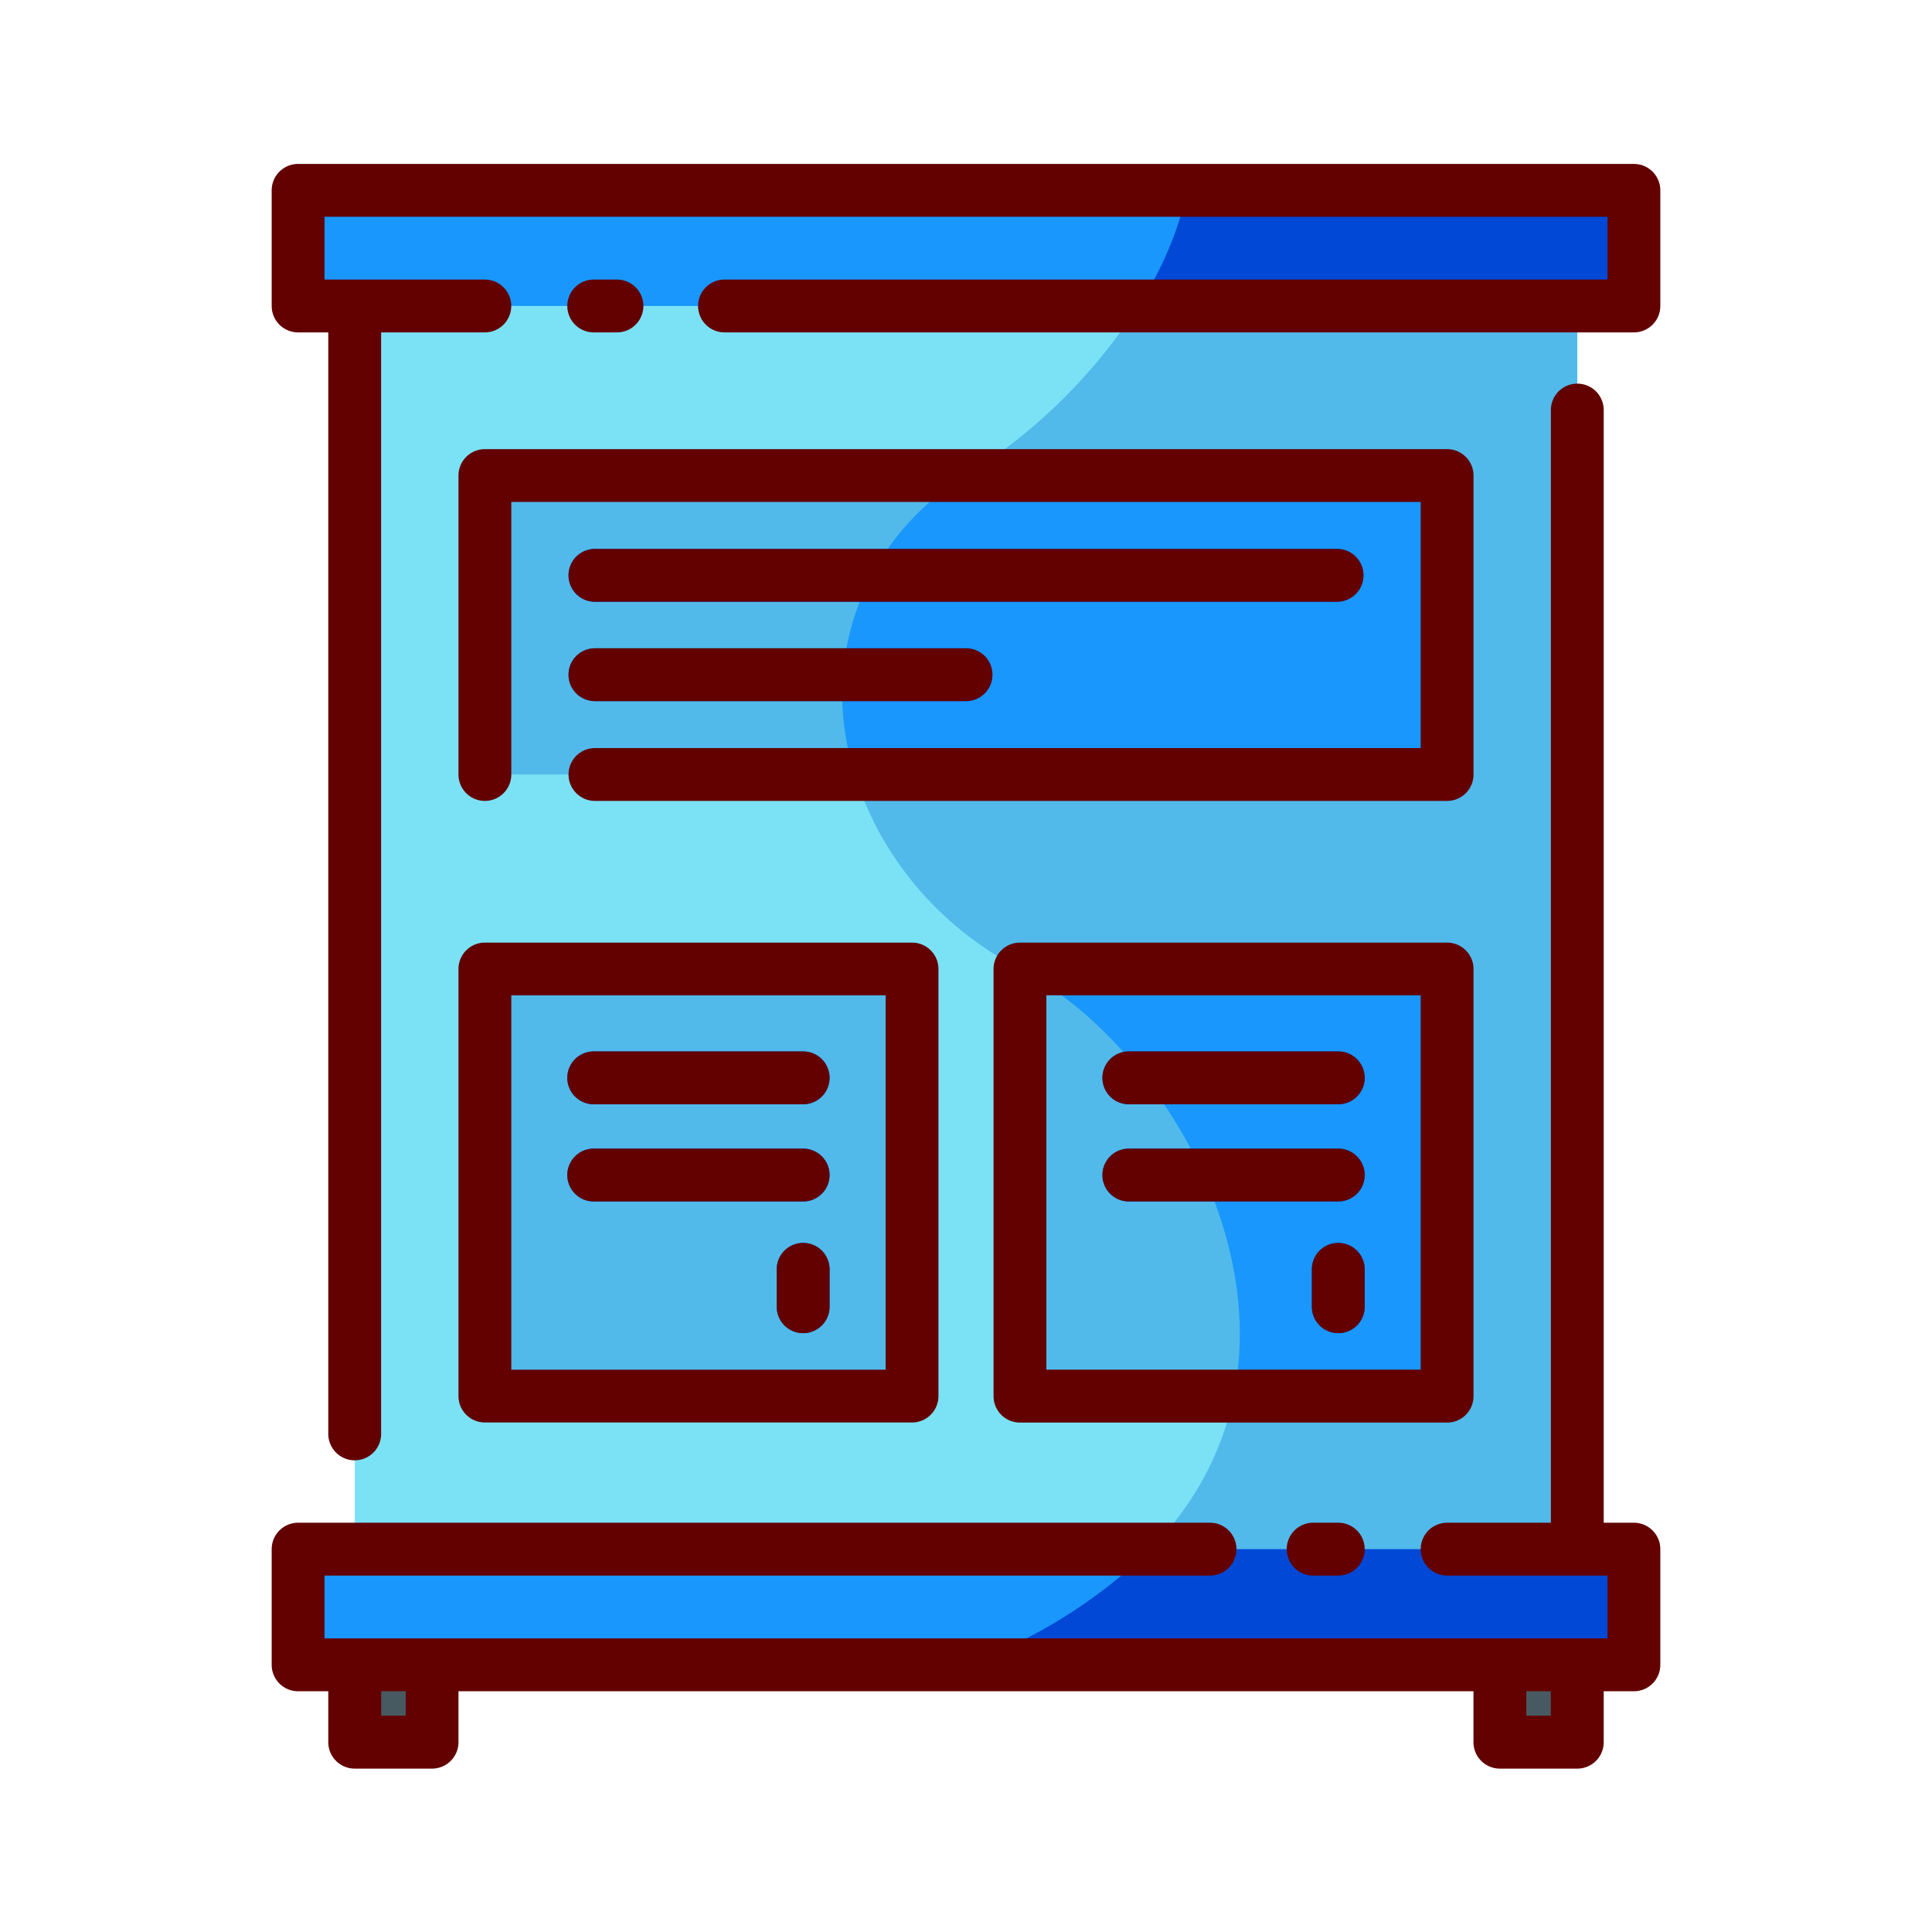 <svg id="Layer_1" data-name="Layer 1" xmlns="http://www.w3.org/2000/svg" viewBox="0 0 128 128"><title>LOCKERS</title><rect x="23.505" y="20.272" width="80.991" height="82.363" style="fill:#7be2f6"/><rect x="32.125" y="31.507" width="63.75" height="19.806" style="fill:#51baea"/><path d="M104.5,102.635V20.272H75.411A36.46,36.46,0,0,1,64,31.507c-13,8.361-9.51,25.886,3.579,32.69,10.733,5.579,21.624,25.125,8.655,38.438Z" style="fill:#51baea"/><path d="M56.653,51.313H95.875V31.507H64A16.929,16.929,0,0,0,56.653,51.313Z" style="fill:#1997fc"/><rect x="19.75" y="12.611" width="88.5" height="7.661" style="fill:#1997fc"/><rect x="19.75" y="102.635" width="88.5" height="7.661" style="fill:#1997fc"/><rect x="23.505" y="110.296" width="5.125" height="5.125" style="fill:#475a61"/><rect x="99.371" y="110.296" width="5.125" height="5.125" style="fill:#475a61"/><rect x="32.125" y="64.197" width="28.297" height="28.297" style="fill:#51baea"/><rect x="67.578" y="64.197" width="28.297" height="28.297" style="fill:#51baea"/><path d="M108.25,20.272V12.611H78.667a22.832,22.832,0,0,1-3.256,7.661Z" style="fill:#0048d5"/><path d="M64,110.287l-.02.008h44.27v-7.661H76.233A34.075,34.075,0,0,1,64,110.287Z" style="fill:#0048d5"/><path d="M95.875,92.493V64.2h-28.3c8.214,4.27,16.521,16.72,14.157,28.3Z" style="fill:#1997fc"/><path d="M39.417,39.868H88.583a1.75,1.75,0,0,0,0-3.5H39.417a1.75,1.75,0,0,0,0,3.5Z" style="fill:#0048d5"/><path d="M64,42.951H39.417a1.75,1.75,0,0,0,0,3.5H64a1.75,1.75,0,0,0,0-3.5Z" style="fill:#0048d5"/><path d="M53.211,69.66H39.336a1.75,1.75,0,0,0,0,3.5H53.211a1.75,1.75,0,0,0,0-3.5Z" style="fill:#0048d5"/><path d="M53.211,76.1H39.336a1.75,1.75,0,0,0,0,3.5H53.211a1.75,1.75,0,0,0,0-3.5Z" style="fill:#0048d5"/><path d="M53.211,82.347a1.75,1.75,0,0,0-1.75,1.75v2.479a1.75,1.75,0,0,0,3.5,0V84.1A1.75,1.75,0,0,0,53.211,82.347Z" style="fill:#0048d5"/><path d="M88.664,69.66H74.789a1.75,1.75,0,0,0,0,3.5H88.664a1.75,1.75,0,0,0,0-3.5Z" style="fill:#0048d5"/><path d="M88.664,76.1H74.789a1.75,1.75,0,0,0,0,3.5H88.664a1.75,1.75,0,0,0,0-3.5Z" style="fill:#0048d5"/><path d="M88.664,82.347a1.75,1.75,0,0,0-1.75,1.75v2.479a1.75,1.75,0,0,0,3.5,0V84.1A1.75,1.75,0,0,0,88.664,82.347Z" style="fill:#0048d5"/><path d="M40.875,22.022a1.75,1.75,0,0,0,0-3.5H39.336a1.75,1.75,0,0,0,0,3.5Z" style="fill:#630000"/><path d="M108.25,10.861H19.75A1.75,1.75,0,0,0,18,12.611v7.661a1.75,1.75,0,0,0,1.75,1.75h2V95a1.75,1.75,0,0,0,3.5,0V22.022h6.871a1.75,1.75,0,0,0,0-3.5H21.5V14.361h85v4.161H48a1.75,1.75,0,0,0,0,3.5h60.25a1.75,1.75,0,0,0,1.75-1.75V12.611A1.75,1.75,0,0,0,108.25,10.861Z" style="fill:#630000"/><path d="M87,100.885a1.75,1.75,0,0,0,0,3.5h1.664a1.75,1.75,0,0,0,0-3.5Z" style="fill:#630000"/><path d="M108.25,100.885h-2V27.167a1.75,1.75,0,0,0-3.5,0v73.718H95.875a1.75,1.75,0,0,0,0,3.5H106.5v4.161h-85v-4.161H80.167a1.75,1.75,0,0,0,0-3.5H19.75a1.75,1.75,0,0,0-1.75,1.75V110.3a1.75,1.75,0,0,0,1.75,1.75h2v3.375a1.75,1.75,0,0,0,1.75,1.75h5.125a1.75,1.75,0,0,0,1.75-1.75v-3.375H97.621v3.375a1.75,1.75,0,0,0,1.75,1.75H104.5a1.75,1.75,0,0,0,1.75-1.75v-3.375h2A1.75,1.75,0,0,0,110,110.3v-7.661A1.75,1.75,0,0,0,108.25,100.885ZM26.879,113.67H25.255v-1.625h1.625Zm75.866,0h-1.625v-1.625h1.625Z" style="fill:#630000"/><path d="M30.375,31.507V51.313a1.75,1.75,0,0,0,3.5,0V33.257h60.25V49.563H39.417a1.75,1.75,0,0,0,0,3.5H95.875a1.75,1.75,0,0,0,1.75-1.75V31.507a1.75,1.75,0,0,0-1.75-1.75H32.125A1.75,1.75,0,0,0,30.375,31.507Z" style="fill:#630000"/><path d="M39.417,39.868H88.583a1.75,1.75,0,0,0,0-3.5H39.417a1.75,1.75,0,0,0,0,3.5Z" style="fill:#630000"/><path d="M39.417,46.451H64a1.75,1.75,0,0,0,0-3.5H39.417a1.75,1.75,0,0,0,0,3.5Z" style="fill:#630000"/><path d="M30.375,92.493a1.75,1.75,0,0,0,1.75,1.75h28.3a1.75,1.75,0,0,0,1.75-1.75V64.2a1.75,1.75,0,0,0-1.75-1.75h-28.3a1.75,1.75,0,0,0-1.75,1.75Zm3.5-26.546h24.8v24.8h-24.8Z" style="fill:#630000"/><path d="M97.625,92.493V64.2a1.75,1.75,0,0,0-1.75-1.75h-28.3a1.75,1.75,0,0,0-1.75,1.75v28.3a1.75,1.75,0,0,0,1.75,1.75h28.3A1.75,1.75,0,0,0,97.625,92.493Zm-3.5-1.75h-24.8v-24.8h24.8Z" style="fill:#630000"/><path d="M53.211,69.66H39.336a1.75,1.75,0,0,0,0,3.5H53.211a1.75,1.75,0,0,0,0-3.5Z" style="fill:#630000"/><path d="M53.211,76.1H39.336a1.75,1.75,0,0,0,0,3.5H53.211a1.75,1.75,0,0,0,0-3.5Z" style="fill:#630000"/><path d="M53.211,82.347a1.75,1.75,0,0,0-1.75,1.75v2.479a1.75,1.75,0,0,0,3.5,0V84.1A1.75,1.75,0,0,0,53.211,82.347Z" style="fill:#630000"/><path d="M74.789,73.16H88.664a1.75,1.75,0,0,0,0-3.5H74.789a1.75,1.75,0,0,0,0,3.5Z" style="fill:#630000"/><path d="M74.789,79.6H88.664a1.75,1.75,0,0,0,0-3.5H74.789a1.75,1.75,0,0,0,0,3.5Z" style="fill:#630000"/><path d="M88.664,82.347a1.75,1.75,0,0,0-1.75,1.75v2.479a1.75,1.75,0,0,0,3.5,0V84.1A1.75,1.75,0,0,0,88.664,82.347Z" style="fill:#630000"/></svg>
